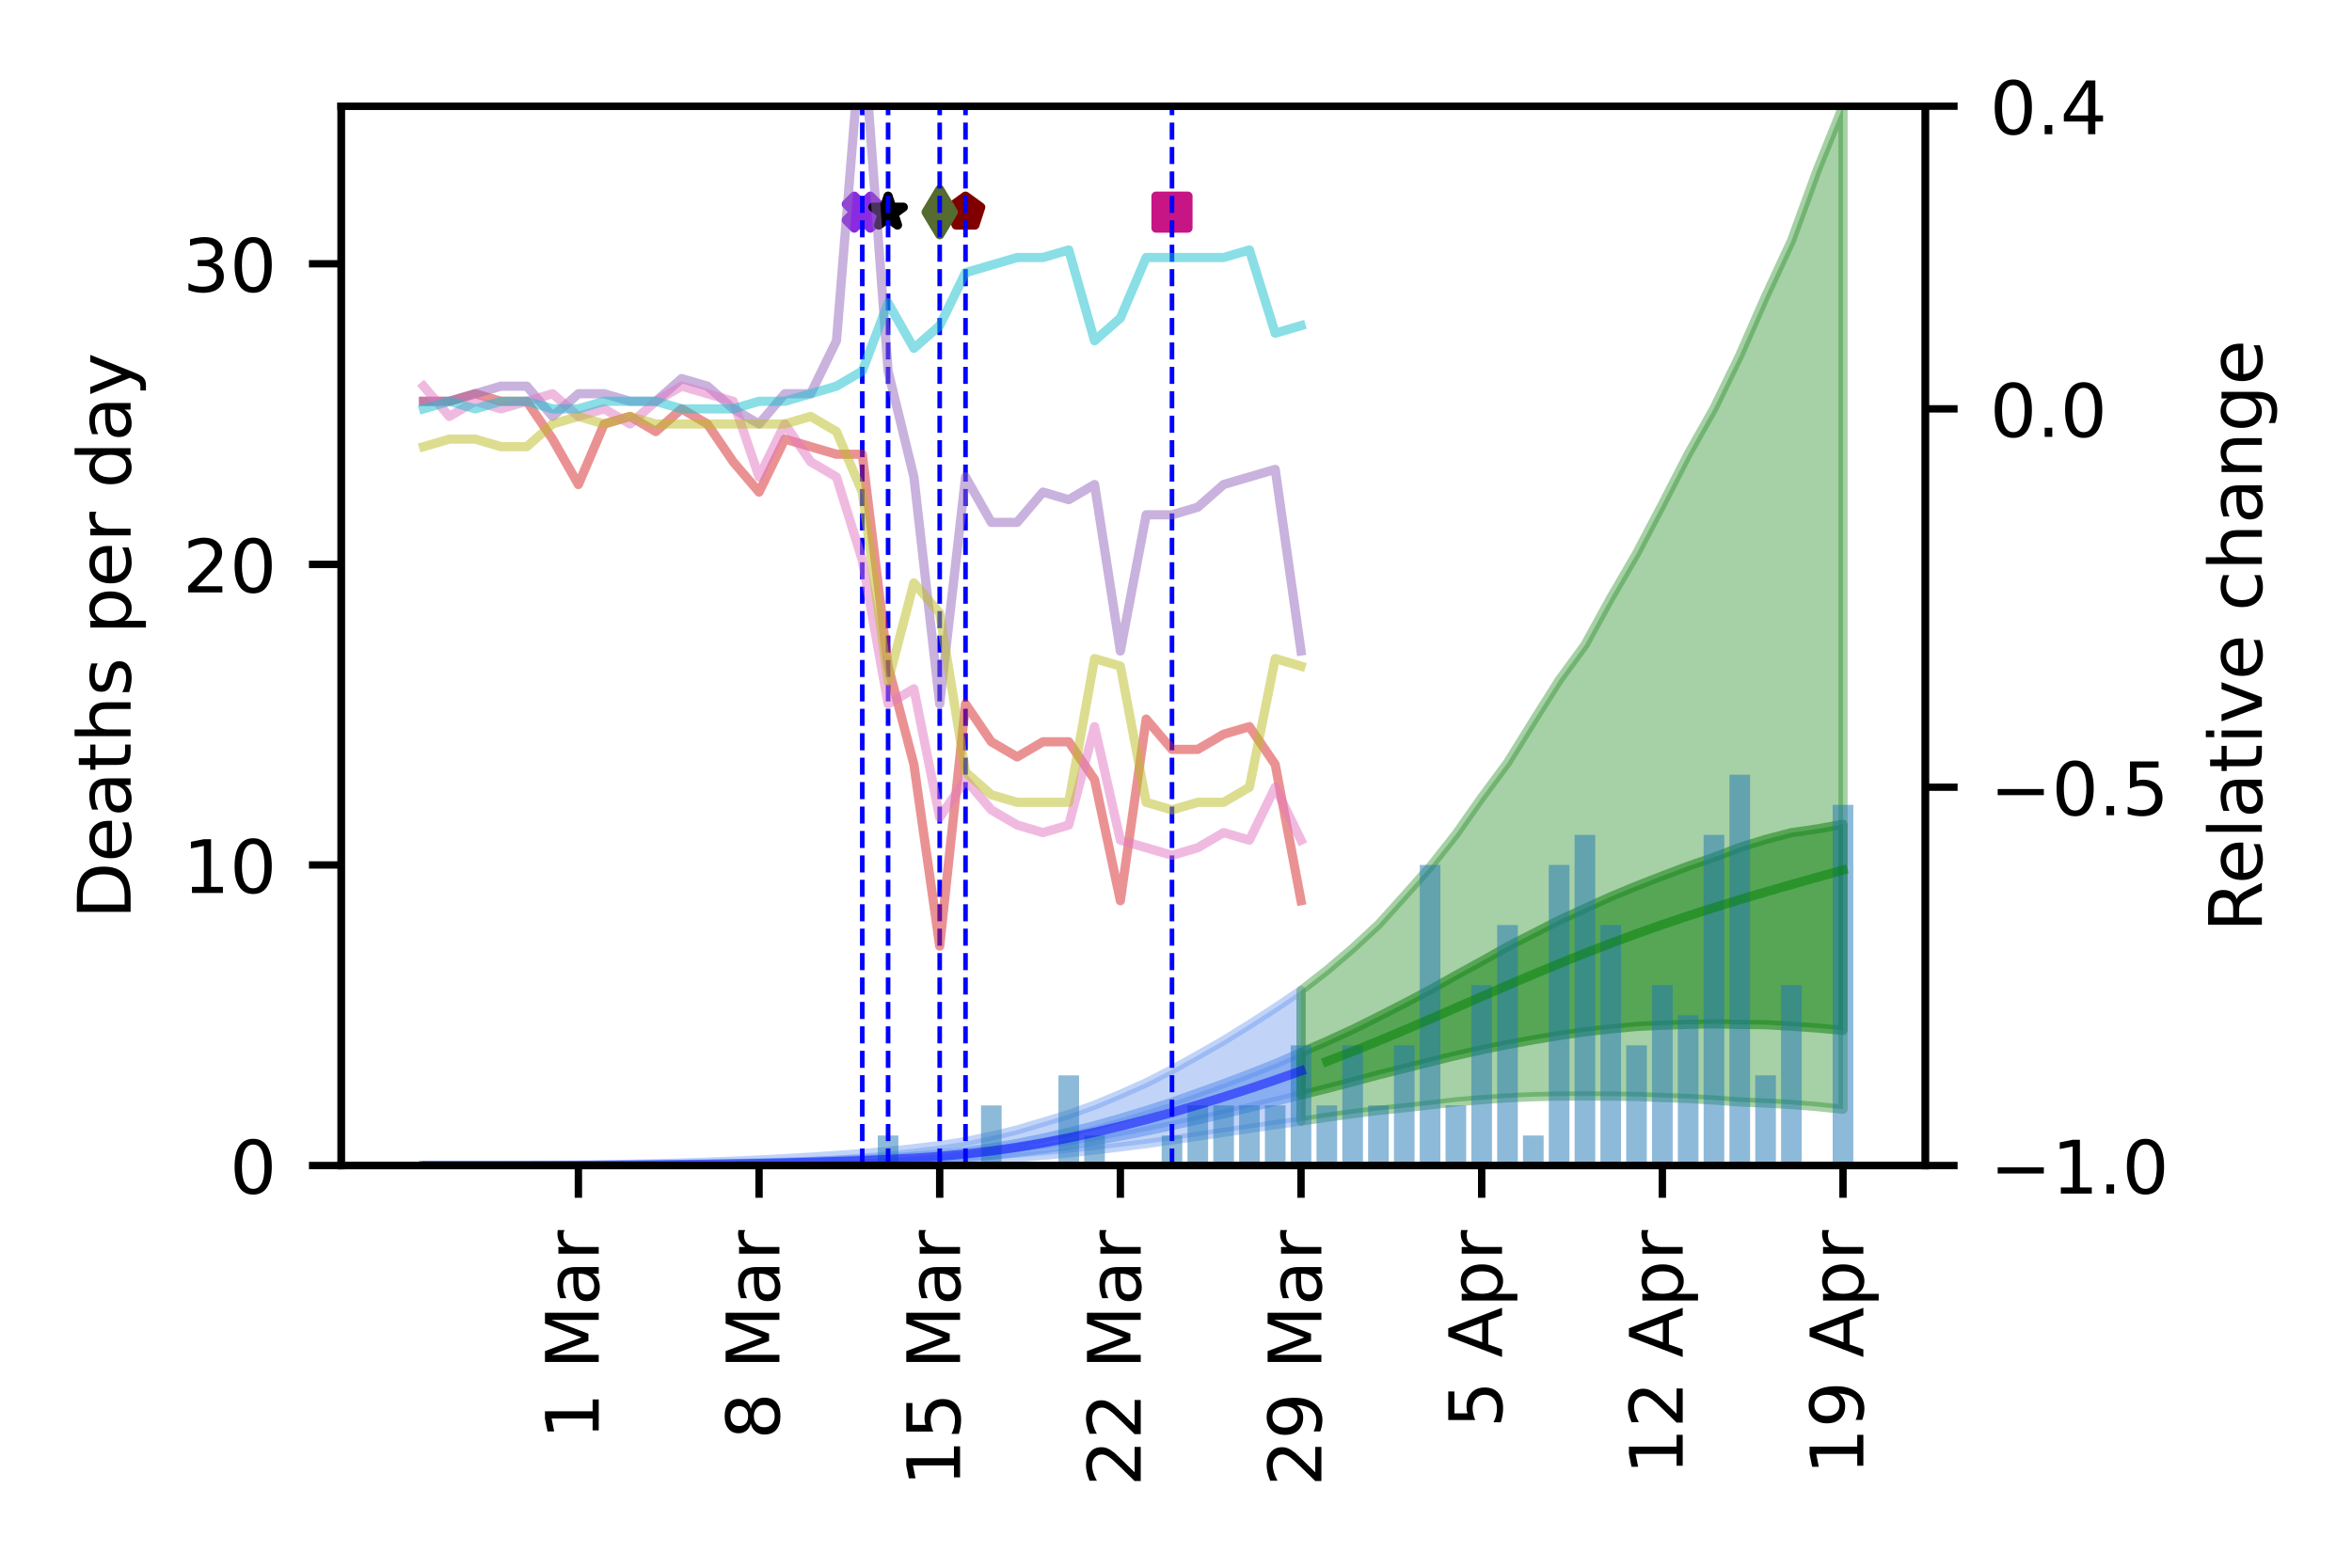 <?xml version="1.0" encoding="utf-8" standalone="no"?>
<!DOCTYPE svg PUBLIC "-//W3C//DTD SVG 1.1//EN"
  "http://www.w3.org/Graphics/SVG/1.1/DTD/svg11.dtd">
<!-- Created with matplotlib (https://matplotlib.org/) -->
<svg height="170.079pt" version="1.1" viewBox="0 0 255.118 170.079" width="255.118pt" xmlns="http://www.w3.org/2000/svg" xmlns:xlink="http://www.w3.org/1999/xlink">
 <defs>
  <style type="text/css">
*{stroke-linecap:butt;stroke-linejoin:round;}
  </style>
 </defs>
 <g id="figure_1">
  <g id="patch_1">
   <path d="M 0 170.079 
L 255.118 170.079 
L 255.118 0 
L 0 0 
z
" style="fill:#ffffff;"/>
  </g>
  <g id="axes_1">
   <g id="patch_2">
    <path d="M 37.01 126.449 
L 208.838 126.449 
L 208.838 11.52 
L 37.01 11.52 
z
" style="fill:#ffffff;"/>
   </g>
   <g id="PolyCollection_1">
    <defs>
     <path d="M 45.94 -43.63 
L 45.94 -43.63 
L 48.74 -43.63 
L 51.539 -43.63 
L 54.338 -43.63 
L 57.138 -43.631 
L 59.937 -43.632 
L 62.737 -43.634 
L 65.536 -43.637 
L 68.335 -43.641 
L 71.135 -43.646 
L 73.934 -43.653 
L 76.734 -43.662 
L 79.533 -43.673 
L 82.333 -43.687 
L 85.132 -43.705 
L 87.931 -43.728 
L 90.731 -43.755 
L 93.53 -43.79 
L 96.33 -43.834 
L 99.129 -43.9 
L 101.928 -43.994 
L 104.728 -44.119 
L 107.527 -44.282 
L 110.327 -44.488 
L 113.126 -44.727 
L 115.926 -45.002 
L 118.725 -45.313 
L 121.524 -45.652 
L 124.324 -46.006 
L 127.123 -46.402 
L 129.923 -46.82 
L 132.722 -47.23 
L 135.521 -47.653 
L 138.321 -48.059 
L 141.12 -48.453 
L 141.12 -62.618 
L 141.12 -62.618 
L 138.321 -60.724 
L 135.521 -58.923 
L 132.722 -57.18 
L 129.923 -55.584 
L 127.123 -54.025 
L 124.324 -52.6 
L 121.524 -51.35 
L 118.725 -50.184 
L 115.926 -49.166 
L 113.126 -48.323 
L 110.327 -47.489 
L 107.527 -46.812 
L 104.728 -46.229 
L 101.928 -45.795 
L 99.129 -45.463 
L 96.33 -45.159 
L 93.53 -44.932 
L 90.731 -44.722 
L 87.931 -44.541 
L 85.132 -44.376 
L 82.333 -44.232 
L 79.533 -44.106 
L 76.734 -43.997 
L 73.934 -43.906 
L 71.135 -43.83 
L 68.335 -43.767 
L 65.536 -43.718 
L 62.737 -43.683 
L 59.937 -43.658 
L 57.138 -43.643 
L 54.338 -43.635 
L 51.539 -43.631 
L 48.74 -43.63 
L 45.94 -43.63 
z
" id="mb0a7928fff" style="stroke:#6495ed;stroke-opacity:0.4;"/>
    </defs>
    <g clip-path="url(#pcb41113ff9)">
     <use style="fill:#6495ed;fill-opacity:0.4;stroke:#6495ed;stroke-opacity:0.4;" x="0" xlink:href="#mb0a7928fff" y="170.079"/>
    </g>
   </g>
   <g id="PolyCollection_2">
    <defs>
     <path d="M 45.94 -43.63 
L 45.94 -43.63 
L 48.74 -43.63 
L 51.539 -43.63 
L 54.338 -43.631 
L 57.138 -43.632 
L 59.937 -43.635 
L 62.737 -43.64 
L 65.536 -43.647 
L 68.335 -43.656 
L 71.135 -43.668 
L 73.934 -43.683 
L 76.734 -43.702 
L 79.533 -43.726 
L 82.333 -43.755 
L 85.132 -43.791 
L 87.931 -43.836 
L 90.731 -43.889 
L 93.53 -43.953 
L 96.33 -44.032 
L 99.129 -44.143 
L 101.928 -44.29 
L 104.728 -44.492 
L 107.527 -44.751 
L 110.327 -45.064 
L 113.126 -45.424 
L 115.926 -45.837 
L 118.725 -46.306 
L 121.524 -46.821 
L 124.324 -47.37 
L 127.123 -47.966 
L 129.923 -48.585 
L 132.722 -49.236 
L 135.521 -49.915 
L 138.321 -50.598 
L 141.12 -51.288 
L 141.12 -55.894 
L 141.12 -55.894 
L 138.321 -54.668 
L 135.521 -53.564 
L 132.722 -52.508 
L 129.923 -51.497 
L 127.123 -50.499 
L 124.324 -49.596 
L 121.524 -48.747 
L 118.725 -47.956 
L 115.926 -47.235 
L 113.126 -46.6 
L 110.327 -46.028 
L 107.527 -45.548 
L 104.728 -45.163 
L 101.928 -44.856 
L 99.129 -44.621 
L 96.33 -44.437 
L 93.53 -44.296 
L 90.731 -44.177 
L 87.931 -44.075 
L 85.132 -43.987 
L 82.333 -43.913 
L 79.533 -43.85 
L 76.734 -43.798 
L 73.934 -43.754 
L 71.135 -43.719 
L 68.335 -43.691 
L 65.536 -43.669 
L 62.737 -43.653 
L 59.937 -43.642 
L 57.138 -43.636 
L 54.338 -43.632 
L 51.539 -43.63 
L 48.74 -43.63 
L 45.94 -43.63 
z
" id="m56c2bee4ed" style="stroke:#6495ed;stroke-opacity:0.6;"/>
    </defs>
    <g clip-path="url(#pcb41113ff9)">
     <use style="fill:#6495ed;fill-opacity:0.6;stroke:#6495ed;stroke-opacity:0.6;" x="0" xlink:href="#m56c2bee4ed" y="170.079"/>
    </g>
   </g>
   <g id="PolyCollection_3">
    <defs>
     <path d="M 141.12 -62.618 
L 141.12 -48.453 
L 143.92 -48.867 
L 146.719 -49.26 
L 149.518 -49.605 
L 152.318 -49.893 
L 155.117 -50.209 
L 157.917 -50.541 
L 160.716 -50.776 
L 163.516 -50.972 
L 166.315 -51.098 
L 169.114 -51.165 
L 171.914 -51.179 
L 174.713 -51.157 
L 177.513 -51.123 
L 180.312 -51.011 
L 183.111 -50.906 
L 185.911 -50.736 
L 188.71 -50.531 
L 191.51 -50.406 
L 194.309 -50.256 
L 197.109 -50.028 
L 199.908 -49.735 
L 199.908 -158.559 
L 199.908 -158.559 
L 197.109 -151.613 
L 194.309 -143.938 
L 191.51 -137.914 
L 188.71 -131.526 
L 185.911 -125.771 
L 183.111 -120.802 
L 180.312 -115.352 
L 177.513 -110.018 
L 174.713 -105.199 
L 171.914 -100.101 
L 169.114 -96.276 
L 166.315 -91.837 
L 163.516 -87.326 
L 160.716 -83.546 
L 157.917 -79.567 
L 155.117 -76.021 
L 152.318 -72.872 
L 149.518 -69.769 
L 146.719 -67.183 
L 143.92 -64.799 
L 141.12 -62.618 
z
" id="mb129f5cf50" style="stroke:#228b22;stroke-opacity:0.4;"/>
    </defs>
    <g clip-path="url(#pcb41113ff9)">
     <use style="fill:#228b22;fill-opacity:0.4;stroke:#228b22;stroke-opacity:0.4;" x="0" xlink:href="#mb129f5cf50" y="170.079"/>
    </g>
   </g>
   <g id="PolyCollection_4">
    <defs>
     <path d="M 141.12 -55.894 
L 141.12 -51.288 
L 143.92 -51.984 
L 146.719 -52.72 
L 149.518 -53.465 
L 152.318 -54.168 
L 155.117 -54.876 
L 157.917 -55.563 
L 160.716 -56.193 
L 163.516 -56.754 
L 166.315 -57.271 
L 169.114 -57.737 
L 171.914 -58.141 
L 174.713 -58.459 
L 177.513 -58.719 
L 180.312 -58.86 
L 183.111 -58.948 
L 185.911 -59.004 
L 188.71 -58.943 
L 191.51 -58.912 
L 194.309 -58.749 
L 197.109 -58.551 
L 199.908 -58.292 
L 199.908 -80.648 
L 199.908 -80.648 
L 197.109 -80.148 
L 194.309 -79.741 
L 191.51 -79.009 
L 188.71 -78.141 
L 185.911 -77.073 
L 183.111 -76.11 
L 180.312 -75.051 
L 177.513 -73.958 
L 174.713 -72.799 
L 171.914 -71.521 
L 169.114 -70.238 
L 166.315 -68.807 
L 163.516 -67.375 
L 160.716 -65.794 
L 157.917 -64.265 
L 155.117 -62.696 
L 152.318 -61.216 
L 149.518 -59.785 
L 146.719 -58.389 
L 143.92 -57.109 
L 141.12 -55.894 
z
" id="m031cf09576" style="stroke:#228b22;stroke-opacity:0.6;"/>
    </defs>
    <g clip-path="url(#pcb41113ff9)">
     <use style="fill:#228b22;fill-opacity:0.6;stroke:#228b22;stroke-opacity:0.6;" x="0" xlink:href="#m031cf09576" y="170.079"/>
    </g>
   </g>
   <g id="PathCollection_1">
    <defs>
     <path d="M -0.866 1.732 
L 0 0.866 
L 0.866 1.732 
L 1.732 0.866 
L 0.866 0 
L 1.732 -0.866 
L 0.866 -1.732 
L 0 -0.866 
L -0.866 -1.732 
L -1.732 -0.866 
L -0.866 0 
L -1.732 0.866 
z
" id="me9fc2e7918" style="stroke:#8a2be2;"/>
    </defs>
    <g clip-path="url(#pcb41113ff9)">
     <use style="fill:#8a2be2;stroke:#8a2be2;" x="93.53" xlink:href="#me9fc2e7918" y="23.013"/>
    </g>
   </g>
   <g id="PathCollection_2">
    <defs>
     <path d="M 0 -1.732 
L -0.389 -0.535 
L -1.647 -0.535 
L -0.629 0.204 
L -1.018 1.401 
L -0 0.662 
L 1.018 1.401 
L 0.629 0.204 
L 1.647 -0.535 
L 0.389 -0.535 
z
" id="m40d8eb6ce9" style="stroke:#000000;"/>
    </defs>
    <g clip-path="url(#pcb41113ff9)">
     <use style="stroke:#000000;" x="96.33" xlink:href="#m40d8eb6ce9" y="23.013"/>
    </g>
   </g>
   <g id="PathCollection_3">
    <defs>
     <path d="M -1.732 1.732 
L 1.732 1.732 
L 1.732 -1.732 
L -1.732 -1.732 
z
" id="m6b44b15581" style="stroke:#c71585;"/>
    </defs>
    <g clip-path="url(#pcb41113ff9)">
     <use style="fill:#c71585;stroke:#c71585;" x="127.123" xlink:href="#m6b44b15581" y="23.013"/>
    </g>
   </g>
   <g id="PathCollection_4">
    <defs>
     <path d="M 0 -1.732 
L -1.647 -0.535 
L -1.018 1.401 
L 1.018 1.401 
L 1.647 -0.535 
z
" id="m6333a713bd" style="stroke:#800000;"/>
    </defs>
    <g clip-path="url(#pcb41113ff9)">
     <use style="fill:#800000;stroke:#800000;" x="104.728" xlink:href="#m6333a713bd" y="23.013"/>
    </g>
   </g>
   <g id="PathCollection_5">
    <defs>
     <path d="M -0 2.449 
L 1.47 0 
L 0 -2.449 
L -1.47 -0 
z
" id="me250474275" style="stroke:#556b2f;"/>
    </defs>
    <g clip-path="url(#pcb41113ff9)">
     <use style="fill:#556b2f;stroke:#556b2f;" x="101.928" xlink:href="#me250474275" y="23.013"/>
    </g>
   </g>
   <g id="patch_3">
    <path clip-path="url(#pcb41113ff9)" d="M 44.82 126.449 
L 47.06 126.449 
L 47.06 126.449 
L 44.82 126.449 
z
" style="fill:#1f77b4;opacity:0.5;"/>
   </g>
   <g id="patch_4">
    <path clip-path="url(#pcb41113ff9)" d="M 47.62 126.449 
L 49.859 126.449 
L 49.859 126.449 
L 47.62 126.449 
z
" style="fill:#1f77b4;opacity:0.5;"/>
   </g>
   <g id="patch_5">
    <path clip-path="url(#pcb41113ff9)" d="M 50.419 126.449 
L 52.659 126.449 
L 52.659 126.449 
L 50.419 126.449 
z
" style="fill:#1f77b4;opacity:0.5;"/>
   </g>
   <g id="patch_6">
    <path clip-path="url(#pcb41113ff9)" d="M 53.219 126.449 
L 55.458 126.449 
L 55.458 126.449 
L 53.219 126.449 
z
" style="fill:#1f77b4;opacity:0.5;"/>
   </g>
   <g id="patch_7">
    <path clip-path="url(#pcb41113ff9)" d="M 56.018 126.449 
L 58.258 126.449 
L 58.258 126.449 
L 56.018 126.449 
z
" style="fill:#1f77b4;opacity:0.5;"/>
   </g>
   <g id="patch_8">
    <path clip-path="url(#pcb41113ff9)" d="M 58.817 126.449 
L 61.057 126.449 
L 61.057 126.449 
L 58.817 126.449 
z
" style="fill:#1f77b4;opacity:0.5;"/>
   </g>
   <g id="patch_9">
    <path clip-path="url(#pcb41113ff9)" d="M 61.617 126.449 
L 63.856 126.449 
L 63.856 126.449 
L 61.617 126.449 
z
" style="fill:#1f77b4;opacity:0.5;"/>
   </g>
   <g id="patch_10">
    <path clip-path="url(#pcb41113ff9)" d="M 64.416 126.449 
L 66.656 126.449 
L 66.656 126.449 
L 64.416 126.449 
z
" style="fill:#1f77b4;opacity:0.5;"/>
   </g>
   <g id="patch_11">
    <path clip-path="url(#pcb41113ff9)" d="M 67.216 126.449 
L 69.455 126.449 
L 69.455 126.449 
L 67.216 126.449 
z
" style="fill:#1f77b4;opacity:0.5;"/>
   </g>
   <g id="patch_12">
    <path clip-path="url(#pcb41113ff9)" d="M 70.015 126.449 
L 72.255 126.449 
L 72.255 126.449 
L 70.015 126.449 
z
" style="fill:#1f77b4;opacity:0.5;"/>
   </g>
   <g id="patch_13">
    <path clip-path="url(#pcb41113ff9)" d="M 72.815 126.449 
L 75.054 126.449 
L 75.054 126.449 
L 72.815 126.449 
z
" style="fill:#1f77b4;opacity:0.5;"/>
   </g>
   <g id="patch_14">
    <path clip-path="url(#pcb41113ff9)" d="M 75.614 126.449 
L 77.853 126.449 
L 77.853 126.449 
L 75.614 126.449 
z
" style="fill:#1f77b4;opacity:0.5;"/>
   </g>
   <g id="patch_15">
    <path clip-path="url(#pcb41113ff9)" d="M 78.413 126.449 
L 80.653 126.449 
L 80.653 126.449 
L 78.413 126.449 
z
" style="fill:#1f77b4;opacity:0.5;"/>
   </g>
   <g id="patch_16">
    <path clip-path="url(#pcb41113ff9)" d="M 81.213 126.449 
L 83.452 126.449 
L 83.452 126.449 
L 81.213 126.449 
z
" style="fill:#1f77b4;opacity:0.5;"/>
   </g>
   <g id="patch_17">
    <path clip-path="url(#pcb41113ff9)" d="M 84.012 126.449 
L 86.252 126.449 
L 86.252 126.449 
L 84.012 126.449 
z
" style="fill:#1f77b4;opacity:0.5;"/>
   </g>
   <g id="patch_18">
    <path clip-path="url(#pcb41113ff9)" d="M 86.812 126.449 
L 89.051 126.449 
L 89.051 126.449 
L 86.812 126.449 
z
" style="fill:#1f77b4;opacity:0.5;"/>
   </g>
   <g id="patch_19">
    <path clip-path="url(#pcb41113ff9)" d="M 89.611 126.449 
L 91.851 126.449 
L 91.851 126.449 
L 89.611 126.449 
z
" style="fill:#1f77b4;opacity:0.5;"/>
   </g>
   <g id="patch_20">
    <path clip-path="url(#pcb41113ff9)" d="M 92.41 126.449 
L 94.65 126.449 
L 94.65 126.449 
L 92.41 126.449 
z
" style="fill:#1f77b4;opacity:0.5;"/>
   </g>
   <g id="patch_21">
    <path clip-path="url(#pcb41113ff9)" d="M 95.21 126.449 
L 97.449 126.449 
L 97.449 123.188 
L 95.21 123.188 
z
" style="fill:#1f77b4;opacity:0.5;"/>
   </g>
   <g id="patch_22">
    <path clip-path="url(#pcb41113ff9)" d="M 98.009 126.449 
L 100.249 126.449 
L 100.249 126.449 
L 98.009 126.449 
z
" style="fill:#1f77b4;opacity:0.5;"/>
   </g>
   <g id="patch_23">
    <path clip-path="url(#pcb41113ff9)" d="M 100.809 126.449 
L 103.048 126.449 
L 103.048 126.449 
L 100.809 126.449 
z
" style="fill:#1f77b4;opacity:0.5;"/>
   </g>
   <g id="patch_24">
    <path clip-path="url(#pcb41113ff9)" d="M 103.608 126.449 
L 105.848 126.449 
L 105.848 126.449 
L 103.608 126.449 
z
" style="fill:#1f77b4;opacity:0.5;"/>
   </g>
   <g id="patch_25">
    <path clip-path="url(#pcb41113ff9)" d="M 106.408 126.449 
L 108.647 126.449 
L 108.647 119.927 
L 106.408 119.927 
z
" style="fill:#1f77b4;opacity:0.5;"/>
   </g>
   <g id="patch_26">
    <path clip-path="url(#pcb41113ff9)" d="M 109.207 126.449 
L 111.446 126.449 
L 111.446 126.449 
L 109.207 126.449 
z
" style="fill:#1f77b4;opacity:0.5;"/>
   </g>
   <g id="patch_27">
    <path clip-path="url(#pcb41113ff9)" d="M 112.006 126.449 
L 114.246 126.449 
L 114.246 126.449 
L 112.006 126.449 
z
" style="fill:#1f77b4;opacity:0.5;"/>
   </g>
   <g id="patch_28">
    <path clip-path="url(#pcb41113ff9)" d="M 114.806 126.449 
L 117.045 126.449 
L 117.045 116.666 
L 114.806 116.666 
z
" style="fill:#1f77b4;opacity:0.5;"/>
   </g>
   <g id="patch_29">
    <path clip-path="url(#pcb41113ff9)" d="M 117.605 126.449 
L 119.845 126.449 
L 119.845 123.188 
L 117.605 123.188 
z
" style="fill:#1f77b4;opacity:0.5;"/>
   </g>
   <g id="patch_30">
    <path clip-path="url(#pcb41113ff9)" d="M 120.405 126.449 
L 122.644 126.449 
L 122.644 126.449 
L 120.405 126.449 
z
" style="fill:#1f77b4;opacity:0.5;"/>
   </g>
   <g id="patch_31">
    <path clip-path="url(#pcb41113ff9)" d="M 123.204 126.449 
L 125.444 126.449 
L 125.444 126.449 
L 123.204 126.449 
z
" style="fill:#1f77b4;opacity:0.5;"/>
   </g>
   <g id="patch_32">
    <path clip-path="url(#pcb41113ff9)" d="M 126.003 126.449 
L 128.243 126.449 
L 128.243 123.188 
L 126.003 123.188 
z
" style="fill:#1f77b4;opacity:0.5;"/>
   </g>
   <g id="patch_33">
    <path clip-path="url(#pcb41113ff9)" d="M 128.803 126.449 
L 131.042 126.449 
L 131.042 119.927 
L 128.803 119.927 
z
" style="fill:#1f77b4;opacity:0.5;"/>
   </g>
   <g id="patch_34">
    <path clip-path="url(#pcb41113ff9)" d="M 131.602 126.449 
L 133.842 126.449 
L 133.842 119.927 
L 131.602 119.927 
z
" style="fill:#1f77b4;opacity:0.5;"/>
   </g>
   <g id="patch_35">
    <path clip-path="url(#pcb41113ff9)" d="M 134.402 126.449 
L 136.641 126.449 
L 136.641 119.927 
L 134.402 119.927 
z
" style="fill:#1f77b4;opacity:0.5;"/>
   </g>
   <g id="patch_36">
    <path clip-path="url(#pcb41113ff9)" d="M 137.201 126.449 
L 139.441 126.449 
L 139.441 119.927 
L 137.201 119.927 
z
" style="fill:#1f77b4;opacity:0.5;"/>
   </g>
   <g id="patch_37">
    <path clip-path="url(#pcb41113ff9)" d="M 140 126.449 
L 142.24 126.449 
L 142.24 113.405 
L 140 113.405 
z
" style="fill:#1f77b4;opacity:0.5;"/>
   </g>
   <g id="patch_38">
    <path clip-path="url(#pcb41113ff9)" d="M 142.8 126.449 
L 145.039 126.449 
L 145.039 119.927 
L 142.8 119.927 
z
" style="fill:#1f77b4;opacity:0.5;"/>
   </g>
   <g id="patch_39">
    <path clip-path="url(#pcb41113ff9)" d="M 145.599 126.449 
L 147.839 126.449 
L 147.839 113.405 
L 145.599 113.405 
z
" style="fill:#1f77b4;opacity:0.5;"/>
   </g>
   <g id="patch_40">
    <path clip-path="url(#pcb41113ff9)" d="M 148.399 126.449 
L 150.638 126.449 
L 150.638 119.927 
L 148.399 119.927 
z
" style="fill:#1f77b4;opacity:0.5;"/>
   </g>
   <g id="patch_41">
    <path clip-path="url(#pcb41113ff9)" d="M 151.198 126.449 
L 153.438 126.449 
L 153.438 113.405 
L 151.198 113.405 
z
" style="fill:#1f77b4;opacity:0.5;"/>
   </g>
   <g id="patch_42">
    <path clip-path="url(#pcb41113ff9)" d="M 153.998 126.449 
L 156.237 126.449 
L 156.237 93.838 
L 153.998 93.838 
z
" style="fill:#1f77b4;opacity:0.5;"/>
   </g>
   <g id="patch_43">
    <path clip-path="url(#pcb41113ff9)" d="M 156.797 126.449 
L 159.037 126.449 
L 159.037 119.927 
L 156.797 119.927 
z
" style="fill:#1f77b4;opacity:0.5;"/>
   </g>
   <g id="patch_44">
    <path clip-path="url(#pcb41113ff9)" d="M 159.596 126.449 
L 161.836 126.449 
L 161.836 106.883 
L 159.596 106.883 
z
" style="fill:#1f77b4;opacity:0.5;"/>
   </g>
   <g id="patch_45">
    <path clip-path="url(#pcb41113ff9)" d="M 162.396 126.449 
L 164.635 126.449 
L 164.635 100.361 
L 162.396 100.361 
z
" style="fill:#1f77b4;opacity:0.5;"/>
   </g>
   <g id="patch_46">
    <path clip-path="url(#pcb41113ff9)" d="M 165.195 126.449 
L 167.435 126.449 
L 167.435 123.188 
L 165.195 123.188 
z
" style="fill:#1f77b4;opacity:0.5;"/>
   </g>
   <g id="patch_47">
    <path clip-path="url(#pcb41113ff9)" d="M 167.995 126.449 
L 170.234 126.449 
L 170.234 93.838 
L 167.995 93.838 
z
" style="fill:#1f77b4;opacity:0.5;"/>
   </g>
   <g id="patch_48">
    <path clip-path="url(#pcb41113ff9)" d="M 170.794 126.449 
L 173.034 126.449 
L 173.034 90.577 
L 170.794 90.577 
z
" style="fill:#1f77b4;opacity:0.5;"/>
   </g>
   <g id="patch_49">
    <path clip-path="url(#pcb41113ff9)" d="M 173.593 126.449 
L 175.833 126.449 
L 175.833 100.361 
L 173.593 100.361 
z
" style="fill:#1f77b4;opacity:0.5;"/>
   </g>
   <g id="patch_50">
    <path clip-path="url(#pcb41113ff9)" d="M 176.393 126.449 
L 178.632 126.449 
L 178.632 113.405 
L 176.393 113.405 
z
" style="fill:#1f77b4;opacity:0.5;"/>
   </g>
   <g id="patch_51">
    <path clip-path="url(#pcb41113ff9)" d="M 179.192 126.449 
L 181.432 126.449 
L 181.432 106.883 
L 179.192 106.883 
z
" style="fill:#1f77b4;opacity:0.5;"/>
   </g>
   <g id="patch_52">
    <path clip-path="url(#pcb41113ff9)" d="M 181.992 126.449 
L 184.231 126.449 
L 184.231 110.144 
L 181.992 110.144 
z
" style="fill:#1f77b4;opacity:0.5;"/>
   </g>
   <g id="patch_53">
    <path clip-path="url(#pcb41113ff9)" d="M 184.791 126.449 
L 187.031 126.449 
L 187.031 90.577 
L 184.791 90.577 
z
" style="fill:#1f77b4;opacity:0.5;"/>
   </g>
   <g id="patch_54">
    <path clip-path="url(#pcb41113ff9)" d="M 187.591 126.449 
L 189.83 126.449 
L 189.83 84.055 
L 187.591 84.055 
z
" style="fill:#1f77b4;opacity:0.5;"/>
   </g>
   <g id="patch_55">
    <path clip-path="url(#pcb41113ff9)" d="M 190.39 126.449 
L 192.629 126.449 
L 192.629 116.666 
L 190.39 116.666 
z
" style="fill:#1f77b4;opacity:0.5;"/>
   </g>
   <g id="patch_56">
    <path clip-path="url(#pcb41113ff9)" d="M 193.189 126.449 
L 195.429 126.449 
L 195.429 106.883 
L 193.189 106.883 
z
" style="fill:#1f77b4;opacity:0.5;"/>
   </g>
   <g id="patch_57">
    <path clip-path="url(#pcb41113ff9)" d="M 195.989 126.449 
L 198.228 126.449 
L 198.228 126.449 
L 195.989 126.449 
z
" style="fill:#1f77b4;opacity:0.5;"/>
   </g>
   <g id="patch_58">
    <path clip-path="url(#pcb41113ff9)" d="M 198.788 126.449 
L 201.028 126.449 
L 201.028 87.316 
L 198.788 87.316 
z
" style="fill:#1f77b4;opacity:0.5;"/>
   </g>
   <g id="matplotlib.axis_1">
    <g id="xtick_1">
     <g id="line2d_1">
      <defs>
       <path d="M 0 0 
L 0 3.5 
" id="mf592d845c0" style="stroke:#000000;stroke-width:0.8;"/>
      </defs>
      <g>
       <use style="stroke:#000000;stroke-width:0.8;" x="199.908" xlink:href="#mf592d845c0" y="126.449"/>
      </g>
     </g>
     <g id="text_1">
      <!-- 19 Apr -->
      <defs>
       <path d="M 12.406 8.297 
L 28.516 8.297 
L 28.516 63.922 
L 10.984 60.406 
L 10.984 69.391 
L 28.422 72.906 
L 38.281 72.906 
L 38.281 8.297 
L 54.391 8.297 
L 54.391 0 
L 12.406 0 
z
" id="DejaVuSans-49"/>
       <path d="M 10.984 1.516 
L 10.984 10.5 
Q 14.703 8.734 18.5 7.812 
Q 22.312 6.891 25.984 6.891 
Q 35.75 6.891 40.891 13.453 
Q 46.047 20.016 46.781 33.406 
Q 43.953 29.203 39.594 26.953 
Q 35.25 24.703 29.984 24.703 
Q 19.047 24.703 12.672 31.312 
Q 6.297 37.938 6.297 49.422 
Q 6.297 60.641 12.938 67.422 
Q 19.578 74.219 30.609 74.219 
Q 43.266 74.219 49.922 64.516 
Q 56.594 54.828 56.594 36.375 
Q 56.594 19.141 48.406 8.859 
Q 40.234 -1.422 26.422 -1.422 
Q 22.703 -1.422 18.891 -0.688 
Q 15.094 0.047 10.984 1.516 
z
M 30.609 32.422 
Q 37.25 32.422 41.125 36.953 
Q 45.016 41.5 45.016 49.422 
Q 45.016 57.281 41.125 61.844 
Q 37.25 66.406 30.609 66.406 
Q 23.969 66.406 20.094 61.844 
Q 16.219 57.281 16.219 49.422 
Q 16.219 41.5 20.094 36.953 
Q 23.969 32.422 30.609 32.422 
z
" id="DejaVuSans-57"/>
       <path id="DejaVuSans-32"/>
       <path d="M 34.188 63.188 
L 20.797 26.906 
L 47.609 26.906 
z
M 28.609 72.906 
L 39.797 72.906 
L 67.578 0 
L 57.328 0 
L 50.688 18.703 
L 17.828 18.703 
L 11.188 0 
L 0.781 0 
z
" id="DejaVuSans-65"/>
       <path d="M 18.109 8.203 
L 18.109 -20.797 
L 9.078 -20.797 
L 9.078 54.688 
L 18.109 54.688 
L 18.109 46.391 
Q 20.953 51.266 25.266 53.625 
Q 29.594 56 35.594 56 
Q 45.562 56 51.781 48.094 
Q 58.016 40.188 58.016 27.297 
Q 58.016 14.406 51.781 6.484 
Q 45.562 -1.422 35.594 -1.422 
Q 29.594 -1.422 25.266 0.953 
Q 20.953 3.328 18.109 8.203 
z
M 48.688 27.297 
Q 48.688 37.203 44.609 42.844 
Q 40.531 48.484 33.406 48.484 
Q 26.266 48.484 22.188 42.844 
Q 18.109 37.203 18.109 27.297 
Q 18.109 17.391 22.188 11.75 
Q 26.266 6.109 33.406 6.109 
Q 40.531 6.109 44.609 11.75 
Q 48.688 17.391 48.688 27.297 
z
" id="DejaVuSans-112"/>
       <path d="M 41.109 46.297 
Q 39.594 47.172 37.812 47.578 
Q 36.031 48 33.891 48 
Q 26.266 48 22.188 43.047 
Q 18.109 38.094 18.109 28.812 
L 18.109 0 
L 9.078 0 
L 9.078 54.688 
L 18.109 54.688 
L 18.109 46.188 
Q 20.953 51.172 25.484 53.578 
Q 30.031 56 36.531 56 
Q 37.453 56 38.578 55.875 
Q 39.703 55.766 41.062 55.516 
z
" id="DejaVuSans-114"/>
      </defs>
      <g transform="translate(202.115 160.011)rotate(-90)scale(0.08 -0.08)">
       <use xlink:href="#DejaVuSans-49"/>
       <use x="63.623" xlink:href="#DejaVuSans-57"/>
       <use x="127.246" xlink:href="#DejaVuSans-32"/>
       <use x="159.033" xlink:href="#DejaVuSans-65"/>
       <use x="227.441" xlink:href="#DejaVuSans-112"/>
       <use x="290.918" xlink:href="#DejaVuSans-114"/>
      </g>
     </g>
    </g>
    <g id="xtick_2">
     <g id="line2d_2">
      <g>
       <use style="stroke:#000000;stroke-width:0.8;" x="180.312" xlink:href="#mf592d845c0" y="126.449"/>
      </g>
     </g>
     <g id="text_2">
      <!-- 12 Apr -->
      <defs>
       <path d="M 19.188 8.297 
L 53.609 8.297 
L 53.609 0 
L 7.328 0 
L 7.328 8.297 
Q 12.938 14.109 22.625 23.891 
Q 32.328 33.688 34.812 36.531 
Q 39.547 41.844 41.422 45.531 
Q 43.312 49.219 43.312 52.781 
Q 43.312 58.594 39.234 62.25 
Q 35.156 65.922 28.609 65.922 
Q 23.969 65.922 18.812 64.312 
Q 13.672 62.703 7.812 59.422 
L 7.812 69.391 
Q 13.766 71.781 18.938 73 
Q 24.125 74.219 28.422 74.219 
Q 39.75 74.219 46.484 68.547 
Q 53.219 62.891 53.219 53.422 
Q 53.219 48.922 51.531 44.891 
Q 49.859 40.875 45.406 35.406 
Q 44.188 33.984 37.641 27.219 
Q 31.109 20.453 19.188 8.297 
z
" id="DejaVuSans-50"/>
      </defs>
      <g transform="translate(182.52 160.011)rotate(-90)scale(0.08 -0.08)">
       <use xlink:href="#DejaVuSans-49"/>
       <use x="63.623" xlink:href="#DejaVuSans-50"/>
       <use x="127.246" xlink:href="#DejaVuSans-32"/>
       <use x="159.033" xlink:href="#DejaVuSans-65"/>
       <use x="227.441" xlink:href="#DejaVuSans-112"/>
       <use x="290.918" xlink:href="#DejaVuSans-114"/>
      </g>
     </g>
    </g>
    <g id="xtick_3">
     <g id="line2d_3">
      <g>
       <use style="stroke:#000000;stroke-width:0.8;" x="160.716" xlink:href="#mf592d845c0" y="126.449"/>
      </g>
     </g>
     <g id="text_3">
      <!-- 5 Apr -->
      <defs>
       <path d="M 10.797 72.906 
L 49.516 72.906 
L 49.516 64.594 
L 19.828 64.594 
L 19.828 46.734 
Q 21.969 47.469 24.109 47.828 
Q 26.266 48.188 28.422 48.188 
Q 40.625 48.188 47.75 41.5 
Q 54.891 34.812 54.891 23.391 
Q 54.891 11.625 47.562 5.094 
Q 40.234 -1.422 26.906 -1.422 
Q 22.312 -1.422 17.547 -0.641 
Q 12.797 0.141 7.719 1.703 
L 7.719 11.625 
Q 12.109 9.234 16.797 8.062 
Q 21.484 6.891 26.703 6.891 
Q 35.156 6.891 40.078 11.328 
Q 45.016 15.766 45.016 23.391 
Q 45.016 31 40.078 35.438 
Q 35.156 39.891 26.703 39.891 
Q 22.75 39.891 18.812 39.016 
Q 14.891 38.141 10.797 36.281 
z
" id="DejaVuSans-53"/>
      </defs>
      <g transform="translate(162.924 154.921)rotate(-90)scale(0.08 -0.08)">
       <use xlink:href="#DejaVuSans-53"/>
       <use x="63.623" xlink:href="#DejaVuSans-32"/>
       <use x="95.41" xlink:href="#DejaVuSans-65"/>
       <use x="163.818" xlink:href="#DejaVuSans-112"/>
       <use x="227.295" xlink:href="#DejaVuSans-114"/>
      </g>
     </g>
    </g>
    <g id="xtick_4">
     <g id="line2d_4">
      <g>
       <use style="stroke:#000000;stroke-width:0.8;" x="141.12" xlink:href="#mf592d845c0" y="126.449"/>
      </g>
     </g>
     <g id="text_4">
      <!-- 29 Mar -->
      <defs>
       <path d="M 9.812 72.906 
L 24.516 72.906 
L 43.109 23.297 
L 61.812 72.906 
L 76.516 72.906 
L 76.516 0 
L 66.891 0 
L 66.891 64.016 
L 48.094 14.016 
L 38.188 14.016 
L 19.391 64.016 
L 19.391 0 
L 9.812 0 
z
" id="DejaVuSans-77"/>
       <path d="M 34.281 27.484 
Q 23.391 27.484 19.188 25 
Q 14.984 22.516 14.984 16.5 
Q 14.984 11.719 18.141 8.906 
Q 21.297 6.109 26.703 6.109 
Q 34.188 6.109 38.703 11.406 
Q 43.219 16.703 43.219 25.484 
L 43.219 27.484 
z
M 52.203 31.203 
L 52.203 0 
L 43.219 0 
L 43.219 8.297 
Q 40.141 3.328 35.547 0.953 
Q 30.953 -1.422 24.312 -1.422 
Q 15.922 -1.422 10.953 3.297 
Q 6 8.016 6 15.922 
Q 6 25.141 12.172 29.828 
Q 18.359 34.516 30.609 34.516 
L 43.219 34.516 
L 43.219 35.406 
Q 43.219 41.609 39.141 45 
Q 35.062 48.391 27.688 48.391 
Q 23 48.391 18.547 47.266 
Q 14.109 46.141 10.016 43.891 
L 10.016 52.203 
Q 14.938 54.109 19.578 55.047 
Q 24.219 56 28.609 56 
Q 40.484 56 46.344 49.844 
Q 52.203 43.703 52.203 31.203 
z
" id="DejaVuSans-97"/>
      </defs>
      <g transform="translate(143.328 161.265)rotate(-90)scale(0.08 -0.08)">
       <use xlink:href="#DejaVuSans-50"/>
       <use x="63.623" xlink:href="#DejaVuSans-57"/>
       <use x="127.246" xlink:href="#DejaVuSans-32"/>
       <use x="159.033" xlink:href="#DejaVuSans-77"/>
       <use x="245.312" xlink:href="#DejaVuSans-97"/>
       <use x="306.592" xlink:href="#DejaVuSans-114"/>
      </g>
     </g>
    </g>
    <g id="xtick_5">
     <g id="line2d_5">
      <g>
       <use style="stroke:#000000;stroke-width:0.8;" x="121.524" xlink:href="#mf592d845c0" y="126.449"/>
      </g>
     </g>
     <g id="text_5">
      <!-- 22 Mar -->
      <g transform="translate(123.732 161.265)rotate(-90)scale(0.08 -0.08)">
       <use xlink:href="#DejaVuSans-50"/>
       <use x="63.623" xlink:href="#DejaVuSans-50"/>
       <use x="127.246" xlink:href="#DejaVuSans-32"/>
       <use x="159.033" xlink:href="#DejaVuSans-77"/>
       <use x="245.312" xlink:href="#DejaVuSans-97"/>
       <use x="306.592" xlink:href="#DejaVuSans-114"/>
      </g>
     </g>
    </g>
    <g id="xtick_6">
     <g id="line2d_6">
      <g>
       <use style="stroke:#000000;stroke-width:0.8;" x="101.928" xlink:href="#mf592d845c0" y="126.449"/>
      </g>
     </g>
     <g id="text_6">
      <!-- 15 Mar -->
      <g transform="translate(104.136 161.265)rotate(-90)scale(0.08 -0.08)">
       <use xlink:href="#DejaVuSans-49"/>
       <use x="63.623" xlink:href="#DejaVuSans-53"/>
       <use x="127.246" xlink:href="#DejaVuSans-32"/>
       <use x="159.033" xlink:href="#DejaVuSans-77"/>
       <use x="245.312" xlink:href="#DejaVuSans-97"/>
       <use x="306.592" xlink:href="#DejaVuSans-114"/>
      </g>
     </g>
    </g>
    <g id="xtick_7">
     <g id="line2d_7">
      <g>
       <use style="stroke:#000000;stroke-width:0.8;" x="82.333" xlink:href="#mf592d845c0" y="126.449"/>
      </g>
     </g>
     <g id="text_7">
      <!-- 8 Mar -->
      <defs>
       <path d="M 31.781 34.625 
Q 24.75 34.625 20.719 30.859 
Q 16.703 27.094 16.703 20.516 
Q 16.703 13.922 20.719 10.156 
Q 24.75 6.391 31.781 6.391 
Q 38.812 6.391 42.859 10.172 
Q 46.922 13.969 46.922 20.516 
Q 46.922 27.094 42.891 30.859 
Q 38.875 34.625 31.781 34.625 
z
M 21.922 38.812 
Q 15.578 40.375 12.031 44.719 
Q 8.5 49.078 8.5 55.328 
Q 8.5 64.062 14.719 69.141 
Q 20.953 74.219 31.781 74.219 
Q 42.672 74.219 48.875 69.141 
Q 55.078 64.062 55.078 55.328 
Q 55.078 49.078 51.531 44.719 
Q 48 40.375 41.703 38.812 
Q 48.828 37.156 52.797 32.312 
Q 56.781 27.484 56.781 20.516 
Q 56.781 9.906 50.312 4.234 
Q 43.844 -1.422 31.781 -1.422 
Q 19.734 -1.422 13.25 4.234 
Q 6.781 9.906 6.781 20.516 
Q 6.781 27.484 10.781 32.312 
Q 14.797 37.156 21.922 38.812 
z
M 18.312 54.391 
Q 18.312 48.734 21.844 45.562 
Q 25.391 42.391 31.781 42.391 
Q 38.141 42.391 41.719 45.562 
Q 45.312 48.734 45.312 54.391 
Q 45.312 60.062 41.719 63.234 
Q 38.141 66.406 31.781 66.406 
Q 25.391 66.406 21.844 63.234 
Q 18.312 60.062 18.312 54.391 
z
" id="DejaVuSans-56"/>
      </defs>
      <g transform="translate(84.54 156.175)rotate(-90)scale(0.08 -0.08)">
       <use xlink:href="#DejaVuSans-56"/>
       <use x="63.623" xlink:href="#DejaVuSans-32"/>
       <use x="95.41" xlink:href="#DejaVuSans-77"/>
       <use x="181.689" xlink:href="#DejaVuSans-97"/>
       <use x="242.969" xlink:href="#DejaVuSans-114"/>
      </g>
     </g>
    </g>
    <g id="xtick_8">
     <g id="line2d_8">
      <g>
       <use style="stroke:#000000;stroke-width:0.8;" x="62.737" xlink:href="#mf592d845c0" y="126.449"/>
      </g>
     </g>
     <g id="text_8">
      <!-- 1 Mar -->
      <g transform="translate(64.944 156.175)rotate(-90)scale(0.08 -0.08)">
       <use xlink:href="#DejaVuSans-49"/>
       <use x="63.623" xlink:href="#DejaVuSans-32"/>
       <use x="95.41" xlink:href="#DejaVuSans-77"/>
       <use x="181.689" xlink:href="#DejaVuSans-97"/>
       <use x="242.969" xlink:href="#DejaVuSans-114"/>
      </g>
     </g>
    </g>
   </g>
   <g id="matplotlib.axis_2">
    <g id="ytick_1">
     <g id="line2d_9">
      <defs>
       <path d="M 0 0 
L -3.5 0 
" id="mdf7ceb7e0d" style="stroke:#000000;stroke-width:0.8;"/>
      </defs>
      <g>
       <use style="stroke:#000000;stroke-width:0.8;" x="37.01" xlink:href="#mdf7ceb7e0d" y="126.449"/>
      </g>
     </g>
     <g id="text_9">
      <!-- 0 -->
      <defs>
       <path d="M 31.781 66.406 
Q 24.172 66.406 20.328 58.906 
Q 16.5 51.422 16.5 36.375 
Q 16.5 21.391 20.328 13.891 
Q 24.172 6.391 31.781 6.391 
Q 39.453 6.391 43.281 13.891 
Q 47.125 21.391 47.125 36.375 
Q 47.125 51.422 43.281 58.906 
Q 39.453 66.406 31.781 66.406 
z
M 31.781 74.219 
Q 44.047 74.219 50.516 64.516 
Q 56.984 54.828 56.984 36.375 
Q 56.984 17.969 50.516 8.266 
Q 44.047 -1.422 31.781 -1.422 
Q 19.531 -1.422 13.062 8.266 
Q 6.594 17.969 6.594 36.375 
Q 6.594 54.828 13.062 64.516 
Q 19.531 74.219 31.781 74.219 
z
" id="DejaVuSans-48"/>
      </defs>
      <g transform="translate(24.92 129.488)scale(0.08 -0.08)">
       <use xlink:href="#DejaVuSans-48"/>
      </g>
     </g>
    </g>
    <g id="ytick_2">
     <g id="line2d_10">
      <g>
       <use style="stroke:#000000;stroke-width:0.8;" x="37.01" xlink:href="#mdf7ceb7e0d" y="93.838"/>
      </g>
     </g>
     <g id="text_10">
      <!-- 10 -->
      <g transform="translate(19.83 96.878)scale(0.08 -0.08)">
       <use xlink:href="#DejaVuSans-49"/>
       <use x="63.623" xlink:href="#DejaVuSans-48"/>
      </g>
     </g>
    </g>
    <g id="ytick_3">
     <g id="line2d_11">
      <g>
       <use style="stroke:#000000;stroke-width:0.8;" x="37.01" xlink:href="#mdf7ceb7e0d" y="61.228"/>
      </g>
     </g>
     <g id="text_11">
      <!-- 20 -->
      <g transform="translate(19.83 64.268)scale(0.08 -0.08)">
       <use xlink:href="#DejaVuSans-50"/>
       <use x="63.623" xlink:href="#DejaVuSans-48"/>
      </g>
     </g>
    </g>
    <g id="ytick_4">
     <g id="line2d_12">
      <g>
       <use style="stroke:#000000;stroke-width:0.8;" x="37.01" xlink:href="#mdf7ceb7e0d" y="28.618"/>
      </g>
     </g>
     <g id="text_12">
      <!-- 30 -->
      <defs>
       <path d="M 40.578 39.312 
Q 47.656 37.797 51.625 33 
Q 55.609 28.219 55.609 21.188 
Q 55.609 10.406 48.188 4.484 
Q 40.766 -1.422 27.094 -1.422 
Q 22.516 -1.422 17.656 -0.516 
Q 12.797 0.391 7.625 2.203 
L 7.625 11.719 
Q 11.719 9.328 16.594 8.109 
Q 21.484 6.891 26.812 6.891 
Q 36.078 6.891 40.938 10.547 
Q 45.797 14.203 45.797 21.188 
Q 45.797 27.641 41.281 31.266 
Q 36.766 34.906 28.719 34.906 
L 20.219 34.906 
L 20.219 43.016 
L 29.109 43.016 
Q 36.375 43.016 40.234 45.922 
Q 44.094 48.828 44.094 54.297 
Q 44.094 59.906 40.109 62.906 
Q 36.141 65.922 28.719 65.922 
Q 24.656 65.922 20.016 65.031 
Q 15.375 64.156 9.812 62.312 
L 9.812 71.094 
Q 15.438 72.656 20.344 73.438 
Q 25.25 74.219 29.594 74.219 
Q 40.828 74.219 47.359 69.109 
Q 53.906 64.016 53.906 55.328 
Q 53.906 49.266 50.438 45.094 
Q 46.969 40.922 40.578 39.312 
z
" id="DejaVuSans-51"/>
      </defs>
      <g transform="translate(19.83 31.657)scale(0.08 -0.08)">
       <use xlink:href="#DejaVuSans-51"/>
       <use x="63.623" xlink:href="#DejaVuSans-48"/>
      </g>
     </g>
    </g>
    <g id="text_13">
     <!-- Deaths per day -->
     <defs>
      <path d="M 19.672 64.797 
L 19.672 8.109 
L 31.594 8.109 
Q 46.688 8.109 53.688 14.938 
Q 60.688 21.781 60.688 36.531 
Q 60.688 51.172 53.688 57.984 
Q 46.688 64.797 31.594 64.797 
z
M 9.812 72.906 
L 30.078 72.906 
Q 51.266 72.906 61.172 64.094 
Q 71.094 55.281 71.094 36.531 
Q 71.094 17.672 61.125 8.828 
Q 51.172 0 30.078 0 
L 9.812 0 
z
" id="DejaVuSans-68"/>
      <path d="M 56.203 29.594 
L 56.203 25.203 
L 14.891 25.203 
Q 15.484 15.922 20.484 11.062 
Q 25.484 6.203 34.422 6.203 
Q 39.594 6.203 44.453 7.469 
Q 49.312 8.734 54.109 11.281 
L 54.109 2.781 
Q 49.266 0.734 44.188 -0.344 
Q 39.109 -1.422 33.891 -1.422 
Q 20.797 -1.422 13.156 6.188 
Q 5.516 13.812 5.516 26.812 
Q 5.516 40.234 12.766 48.109 
Q 20.016 56 32.328 56 
Q 43.359 56 49.781 48.891 
Q 56.203 41.797 56.203 29.594 
z
M 47.219 32.234 
Q 47.125 39.594 43.094 43.984 
Q 39.062 48.391 32.422 48.391 
Q 24.906 48.391 20.391 44.141 
Q 15.875 39.891 15.188 32.172 
z
" id="DejaVuSans-101"/>
      <path d="M 18.312 70.219 
L 18.312 54.688 
L 36.812 54.688 
L 36.812 47.703 
L 18.312 47.703 
L 18.312 18.016 
Q 18.312 11.328 20.141 9.422 
Q 21.969 7.516 27.594 7.516 
L 36.812 7.516 
L 36.812 0 
L 27.594 0 
Q 17.188 0 13.234 3.875 
Q 9.281 7.766 9.281 18.016 
L 9.281 47.703 
L 2.688 47.703 
L 2.688 54.688 
L 9.281 54.688 
L 9.281 70.219 
z
" id="DejaVuSans-116"/>
      <path d="M 54.891 33.016 
L 54.891 0 
L 45.906 0 
L 45.906 32.719 
Q 45.906 40.484 42.875 44.328 
Q 39.844 48.188 33.797 48.188 
Q 26.516 48.188 22.312 43.547 
Q 18.109 38.922 18.109 30.906 
L 18.109 0 
L 9.078 0 
L 9.078 75.984 
L 18.109 75.984 
L 18.109 46.188 
Q 21.344 51.125 25.703 53.562 
Q 30.078 56 35.797 56 
Q 45.219 56 50.047 50.172 
Q 54.891 44.344 54.891 33.016 
z
" id="DejaVuSans-104"/>
      <path d="M 44.281 53.078 
L 44.281 44.578 
Q 40.484 46.531 36.375 47.5 
Q 32.281 48.484 27.875 48.484 
Q 21.188 48.484 17.844 46.438 
Q 14.5 44.391 14.5 40.281 
Q 14.5 37.156 16.891 35.375 
Q 19.281 33.594 26.516 31.984 
L 29.594 31.297 
Q 39.156 29.25 43.188 25.516 
Q 47.219 21.781 47.219 15.094 
Q 47.219 7.469 41.188 3.016 
Q 35.156 -1.422 24.609 -1.422 
Q 20.219 -1.422 15.453 -0.562 
Q 10.688 0.297 5.422 2 
L 5.422 11.281 
Q 10.406 8.688 15.234 7.391 
Q 20.062 6.109 24.812 6.109 
Q 31.156 6.109 34.562 8.281 
Q 37.984 10.453 37.984 14.406 
Q 37.984 18.062 35.516 20.016 
Q 33.062 21.969 24.703 23.781 
L 21.578 24.516 
Q 13.234 26.266 9.516 29.906 
Q 5.812 33.547 5.812 39.891 
Q 5.812 47.609 11.281 51.797 
Q 16.75 56 26.812 56 
Q 31.781 56 36.172 55.266 
Q 40.578 54.547 44.281 53.078 
z
" id="DejaVuSans-115"/>
      <path d="M 45.406 46.391 
L 45.406 75.984 
L 54.391 75.984 
L 54.391 0 
L 45.406 0 
L 45.406 8.203 
Q 42.578 3.328 38.25 0.953 
Q 33.938 -1.422 27.875 -1.422 
Q 17.969 -1.422 11.734 6.484 
Q 5.516 14.406 5.516 27.297 
Q 5.516 40.188 11.734 48.094 
Q 17.969 56 27.875 56 
Q 33.938 56 38.25 53.625 
Q 42.578 51.266 45.406 46.391 
z
M 14.797 27.297 
Q 14.797 17.391 18.875 11.75 
Q 22.953 6.109 30.078 6.109 
Q 37.203 6.109 41.297 11.75 
Q 45.406 17.391 45.406 27.297 
Q 45.406 37.203 41.297 42.844 
Q 37.203 48.484 30.078 48.484 
Q 22.953 48.484 18.875 42.844 
Q 14.797 37.203 14.797 27.297 
z
" id="DejaVuSans-100"/>
      <path d="M 32.172 -5.078 
Q 28.375 -14.844 24.75 -17.812 
Q 21.141 -20.797 15.094 -20.797 
L 7.906 -20.797 
L 7.906 -13.281 
L 13.188 -13.281 
Q 16.891 -13.281 18.938 -11.516 
Q 21 -9.766 23.484 -3.219 
L 25.094 0.875 
L 2.984 54.688 
L 12.5 54.688 
L 29.594 11.922 
L 46.688 54.688 
L 56.203 54.688 
z
" id="DejaVuSans-121"/>
     </defs>
     <g transform="translate(14.166 99.709)rotate(-90)scale(0.08 -0.08)">
      <use xlink:href="#DejaVuSans-68"/>
      <use x="77.002" xlink:href="#DejaVuSans-101"/>
      <use x="138.525" xlink:href="#DejaVuSans-97"/>
      <use x="199.805" xlink:href="#DejaVuSans-116"/>
      <use x="239.014" xlink:href="#DejaVuSans-104"/>
      <use x="302.393" xlink:href="#DejaVuSans-115"/>
      <use x="354.492" xlink:href="#DejaVuSans-32"/>
      <use x="386.279" xlink:href="#DejaVuSans-112"/>
      <use x="449.756" xlink:href="#DejaVuSans-101"/>
      <use x="511.279" xlink:href="#DejaVuSans-114"/>
      <use x="552.393" xlink:href="#DejaVuSans-32"/>
      <use x="584.18" xlink:href="#DejaVuSans-100"/>
      <use x="647.656" xlink:href="#DejaVuSans-97"/>
      <use x="708.936" xlink:href="#DejaVuSans-121"/>
     </g>
    </g>
   </g>
   <g id="line2d_13">
    <path clip-path="url(#pcb41113ff9)" d="M 45.94 126.449 
L 48.74 126.449 
L 51.539 126.448 
L 54.338 126.447 
L 57.138 126.444 
L 59.937 126.439 
L 62.737 126.43 
L 65.536 126.418 
L 68.335 126.4 
L 71.135 126.378 
L 73.934 126.35 
L 76.734 126.315 
L 79.533 126.273 
L 82.333 126.223 
L 85.132 126.164 
L 87.931 126.094 
L 90.731 126.011 
L 93.53 125.915 
L 96.33 125.8 
L 99.129 125.65 
L 101.928 125.453 
L 104.728 125.193 
L 107.527 124.865 
L 110.327 124.464 
L 113.126 123.993 
L 115.926 123.453 
L 118.725 122.849 
L 121.524 122.185 
L 124.324 121.464 
L 127.123 120.691 
L 129.923 119.871 
L 132.722 119.009 
L 135.521 118.108 
L 138.321 117.167 
L 141.12 116.184 
" style="fill:none;stroke:#0000ff;stroke-linecap:square;stroke-opacity:0.5;"/>
   </g>
   <g id="line2d_14">
    <path clip-path="url(#pcb41113ff9)" d="M 143.92 115.151 
L 146.719 114.068 
L 149.518 112.936 
L 152.318 111.763 
L 155.117 110.56 
L 157.917 109.34 
L 160.716 108.117 
L 163.516 106.903 
L 166.315 105.709 
L 169.114 104.547 
L 171.914 103.422 
L 174.713 102.339 
L 177.513 101.303 
L 180.312 100.313 
L 183.111 99.368 
L 185.911 98.466 
L 188.71 97.602 
L 191.51 96.77 
L 194.309 95.964 
L 197.109 95.174 
L 199.908 94.394 
" style="fill:none;stroke:#008000;stroke-linecap:square;stroke-opacity:0.5;"/>
   </g>
   <g id="line2d_15">
    <path clip-path="url(#pcb41113ff9)" d="M 93.53 126.449 
L 93.53 11.52 
" style="fill:none;stroke:#0000ff;stroke-dasharray:1.85,0.8;stroke-dashoffset:0;stroke-width:0.5;"/>
   </g>
   <g id="line2d_16">
    <path clip-path="url(#pcb41113ff9)" d="M 96.33 126.449 
L 96.33 11.52 
" style="fill:none;stroke:#0000ff;stroke-dasharray:1.85,0.8;stroke-dashoffset:0;stroke-width:0.5;"/>
   </g>
   <g id="line2d_17">
    <path clip-path="url(#pcb41113ff9)" d="M 127.123 126.449 
L 127.123 11.52 
" style="fill:none;stroke:#0000ff;stroke-dasharray:1.85,0.8;stroke-dashoffset:0;stroke-width:0.5;"/>
   </g>
   <g id="line2d_18">
    <path clip-path="url(#pcb41113ff9)" d="M 104.728 126.449 
L 104.728 11.52 
" style="fill:none;stroke:#0000ff;stroke-dasharray:1.85,0.8;stroke-dashoffset:0;stroke-width:0.5;"/>
   </g>
   <g id="line2d_19">
    <path clip-path="url(#pcb41113ff9)" d="M 101.928 126.449 
L 101.928 11.52 
" style="fill:none;stroke:#0000ff;stroke-dasharray:1.85,0.8;stroke-dashoffset:0;stroke-width:0.5;"/>
   </g>
   <g id="patch_59">
    <path d="M 37.01 126.449 
L 37.01 11.52 
" style="fill:none;stroke:#000000;stroke-linecap:square;stroke-linejoin:miter;stroke-width:0.8;"/>
   </g>
   <g id="patch_60">
    <path d="M 208.838 126.449 
L 208.838 11.52 
" style="fill:none;stroke:#000000;stroke-linecap:square;stroke-linejoin:miter;stroke-width:0.8;"/>
   </g>
   <g id="patch_61">
    <path d="M 37.01 126.449 
L 208.838 126.449 
" style="fill:none;stroke:#000000;stroke-linecap:square;stroke-linejoin:miter;stroke-width:0.8;"/>
   </g>
   <g id="patch_62">
    <path d="M 37.01 11.52 
L 208.838 11.52 
" style="fill:none;stroke:#000000;stroke-linecap:square;stroke-linejoin:miter;stroke-width:0.8;"/>
   </g>
  </g>
  <g id="axes_2">
   <g id="matplotlib.axis_3">
    <g id="ytick_5">
     <g id="line2d_20">
      <defs>
       <path d="M 0 0 
L 3.5 0 
" id="m26c3212814" style="stroke:#000000;stroke-width:0.8;"/>
      </defs>
      <g>
       <use style="stroke:#000000;stroke-width:0.8;" x="208.838" xlink:href="#m26c3212814" y="126.449"/>
      </g>
     </g>
     <g id="text_14">
      <!-- −1.0 -->
      <defs>
       <path d="M 10.594 35.5 
L 73.188 35.5 
L 73.188 27.203 
L 10.594 27.203 
z
" id="DejaVuSans-8722"/>
       <path d="M 10.688 12.406 
L 21 12.406 
L 21 0 
L 10.688 0 
z
" id="DejaVuSans-46"/>
      </defs>
      <g transform="translate(215.838 129.488)scale(0.08 -0.08)">
       <use xlink:href="#DejaVuSans-8722"/>
       <use x="83.789" xlink:href="#DejaVuSans-49"/>
       <use x="147.412" xlink:href="#DejaVuSans-46"/>
       <use x="179.199" xlink:href="#DejaVuSans-48"/>
      </g>
     </g>
    </g>
    <g id="ytick_6">
     <g id="line2d_21">
      <g>
       <use style="stroke:#000000;stroke-width:0.8;" x="208.838" xlink:href="#m26c3212814" y="85.403"/>
      </g>
     </g>
     <g id="text_15">
      <!-- −0.5 -->
      <g transform="translate(215.838 88.442)scale(0.08 -0.08)">
       <use xlink:href="#DejaVuSans-8722"/>
       <use x="83.789" xlink:href="#DejaVuSans-48"/>
       <use x="147.412" xlink:href="#DejaVuSans-46"/>
       <use x="179.199" xlink:href="#DejaVuSans-53"/>
      </g>
     </g>
    </g>
    <g id="ytick_7">
     <g id="line2d_22">
      <g>
       <use style="stroke:#000000;stroke-width:0.8;" x="208.838" xlink:href="#m26c3212814" y="44.357"/>
      </g>
     </g>
     <g id="text_16">
      <!-- 0.0 -->
      <g transform="translate(215.838 47.396)scale(0.08 -0.08)">
       <use xlink:href="#DejaVuSans-48"/>
       <use x="63.623" xlink:href="#DejaVuSans-46"/>
       <use x="95.41" xlink:href="#DejaVuSans-48"/>
      </g>
     </g>
    </g>
    <g id="ytick_8">
     <g id="line2d_23">
      <g>
       <use style="stroke:#000000;stroke-width:0.8;" x="208.838" xlink:href="#m26c3212814" y="11.52"/>
      </g>
     </g>
     <g id="text_17">
      <!-- 0.4 -->
      <defs>
       <path d="M 37.797 64.312 
L 12.891 25.391 
L 37.797 25.391 
z
M 35.203 72.906 
L 47.609 72.906 
L 47.609 25.391 
L 58.016 25.391 
L 58.016 17.188 
L 47.609 17.188 
L 47.609 0 
L 37.797 0 
L 37.797 17.188 
L 4.891 17.188 
L 4.891 26.703 
z
" id="DejaVuSans-52"/>
      </defs>
      <g transform="translate(215.838 14.559)scale(0.08 -0.08)">
       <use xlink:href="#DejaVuSans-48"/>
       <use x="63.623" xlink:href="#DejaVuSans-46"/>
       <use x="95.41" xlink:href="#DejaVuSans-52"/>
      </g>
     </g>
    </g>
    <g id="text_18">
     <!-- Relative change -->
     <defs>
      <path d="M 44.391 34.188 
Q 47.562 33.109 50.562 29.594 
Q 53.562 26.078 56.594 19.922 
L 66.609 0 
L 56 0 
L 46.688 18.703 
Q 43.062 26.031 39.672 28.422 
Q 36.281 30.812 30.422 30.812 
L 19.672 30.812 
L 19.672 0 
L 9.812 0 
L 9.812 72.906 
L 32.078 72.906 
Q 44.578 72.906 50.734 67.672 
Q 56.891 62.453 56.891 51.906 
Q 56.891 45.016 53.688 40.469 
Q 50.484 35.938 44.391 34.188 
z
M 19.672 64.797 
L 19.672 38.922 
L 32.078 38.922 
Q 39.203 38.922 42.844 42.219 
Q 46.484 45.516 46.484 51.906 
Q 46.484 58.297 42.844 61.547 
Q 39.203 64.797 32.078 64.797 
z
" id="DejaVuSans-82"/>
      <path d="M 9.422 75.984 
L 18.406 75.984 
L 18.406 0 
L 9.422 0 
z
" id="DejaVuSans-108"/>
      <path d="M 9.422 54.688 
L 18.406 54.688 
L 18.406 0 
L 9.422 0 
z
M 9.422 75.984 
L 18.406 75.984 
L 18.406 64.594 
L 9.422 64.594 
z
" id="DejaVuSans-105"/>
      <path d="M 2.984 54.688 
L 12.5 54.688 
L 29.594 8.797 
L 46.688 54.688 
L 56.203 54.688 
L 35.688 0 
L 23.484 0 
z
" id="DejaVuSans-118"/>
      <path d="M 48.781 52.594 
L 48.781 44.188 
Q 44.969 46.297 41.141 47.344 
Q 37.312 48.391 33.406 48.391 
Q 24.656 48.391 19.812 42.844 
Q 14.984 37.312 14.984 27.297 
Q 14.984 17.281 19.812 11.734 
Q 24.656 6.203 33.406 6.203 
Q 37.312 6.203 41.141 7.25 
Q 44.969 8.297 48.781 10.406 
L 48.781 2.094 
Q 45.016 0.344 40.984 -0.531 
Q 36.969 -1.422 32.422 -1.422 
Q 20.062 -1.422 12.781 6.344 
Q 5.516 14.109 5.516 27.297 
Q 5.516 40.672 12.859 48.328 
Q 20.219 56 33.016 56 
Q 37.156 56 41.109 55.141 
Q 45.062 54.297 48.781 52.594 
z
" id="DejaVuSans-99"/>
      <path d="M 54.891 33.016 
L 54.891 0 
L 45.906 0 
L 45.906 32.719 
Q 45.906 40.484 42.875 44.328 
Q 39.844 48.188 33.797 48.188 
Q 26.516 48.188 22.312 43.547 
Q 18.109 38.922 18.109 30.906 
L 18.109 0 
L 9.078 0 
L 9.078 54.688 
L 18.109 54.688 
L 18.109 46.188 
Q 21.344 51.125 25.703 53.562 
Q 30.078 56 35.797 56 
Q 45.219 56 50.047 50.172 
Q 54.891 44.344 54.891 33.016 
z
" id="DejaVuSans-110"/>
      <path d="M 45.406 27.984 
Q 45.406 37.75 41.375 43.109 
Q 37.359 48.484 30.078 48.484 
Q 22.859 48.484 18.828 43.109 
Q 14.797 37.75 14.797 27.984 
Q 14.797 18.266 18.828 12.891 
Q 22.859 7.516 30.078 7.516 
Q 37.359 7.516 41.375 12.891 
Q 45.406 18.266 45.406 27.984 
z
M 54.391 6.781 
Q 54.391 -7.172 48.188 -13.984 
Q 42 -20.797 29.203 -20.797 
Q 24.469 -20.797 20.266 -20.094 
Q 16.062 -19.391 12.109 -17.922 
L 12.109 -9.188 
Q 16.062 -11.328 19.922 -12.344 
Q 23.781 -13.375 27.781 -13.375 
Q 36.625 -13.375 41.016 -8.766 
Q 45.406 -4.156 45.406 5.172 
L 45.406 9.625 
Q 42.625 4.781 38.281 2.391 
Q 33.938 0 27.875 0 
Q 17.828 0 11.672 7.656 
Q 5.516 15.328 5.516 27.984 
Q 5.516 40.672 11.672 48.328 
Q 17.828 56 27.875 56 
Q 33.938 56 38.281 53.609 
Q 42.625 51.219 45.406 46.391 
L 45.406 54.688 
L 54.391 54.688 
z
" id="DejaVuSans-103"/>
     </defs>
     <g transform="translate(245.343 101.108)rotate(-90)scale(0.08 -0.08)">
      <use xlink:href="#DejaVuSans-82"/>
      <use x="64.982" xlink:href="#DejaVuSans-101"/>
      <use x="126.506" xlink:href="#DejaVuSans-108"/>
      <use x="154.289" xlink:href="#DejaVuSans-97"/>
      <use x="215.568" xlink:href="#DejaVuSans-116"/>
      <use x="254.777" xlink:href="#DejaVuSans-105"/>
      <use x="282.561" xlink:href="#DejaVuSans-118"/>
      <use x="341.74" xlink:href="#DejaVuSans-101"/>
      <use x="403.264" xlink:href="#DejaVuSans-32"/>
      <use x="435.051" xlink:href="#DejaVuSans-99"/>
      <use x="490.031" xlink:href="#DejaVuSans-104"/>
      <use x="553.41" xlink:href="#DejaVuSans-97"/>
      <use x="614.689" xlink:href="#DejaVuSans-110"/>
      <use x="678.068" xlink:href="#DejaVuSans-103"/>
      <use x="741.545" xlink:href="#DejaVuSans-101"/>
     </g>
    </g>
   </g>
   <g id="line2d_24">
    <path clip-path="url(#pcb41113ff9)" d="M 45.94 43.536 
L 48.74 43.536 
L 51.539 42.715 
L 54.338 43.536 
L 57.138 43.536 
L 59.937 47.64 
L 62.737 52.566 
L 65.536 45.999 
L 68.335 45.178 
L 71.135 46.82 
L 73.934 44.357 
L 76.734 45.999 
L 79.533 50.103 
L 82.333 53.387 
L 85.132 47.64 
L 87.931 48.461 
L 90.731 49.282 
L 93.53 49.282 
L 96.33 72.268 
L 99.129 82.94 
L 101.928 102.642 
L 104.728 76.373 
L 107.527 80.477 
L 110.327 82.119 
L 113.126 80.477 
L 115.926 80.477 
L 118.725 84.582 
L 121.524 97.717 
L 124.324 78.014 
L 127.123 81.298 
L 129.923 81.298 
L 132.722 79.656 
L 135.521 78.835 
L 138.321 82.94 
L 141.12 97.717 
" style="fill:none;stroke:#d62728;stroke-linecap:square;stroke-opacity:0.5;"/>
   </g>
   <g id="line2d_25">
    <path clip-path="url(#pcb41113ff9)" d="M 45.94 43.536 
L 48.74 43.536 
L 51.539 42.715 
L 54.338 41.894 
L 57.138 41.894 
L 59.937 45.178 
L 62.737 42.715 
L 65.536 42.715 
L 68.335 43.536 
L 71.135 43.536 
L 73.934 41.073 
L 76.734 41.894 
L 79.533 44.357 
L 82.333 45.999 
L 85.132 42.715 
L 87.931 42.715 
L 90.731 36.969 
L 93.53 2.49 
L 96.33 40.252 
L 99.129 51.745 
L 101.928 76.373 
L 104.728 51.745 
L 107.527 56.671 
L 110.327 56.671 
L 113.126 53.387 
L 115.926 54.208 
L 118.725 52.566 
L 121.524 70.626 
L 124.324 55.85 
L 127.123 55.85 
L 129.923 55.029 
L 132.722 52.566 
L 135.521 51.745 
L 138.321 50.924 
L 141.12 70.626 
" style="fill:none;stroke:#9467bd;stroke-linecap:square;stroke-opacity:0.5;"/>
   </g>
   <g id="line2d_26">
    <path clip-path="url(#pcb41113ff9)" d="M 45.94 41.894 
L 48.74 45.178 
L 51.539 43.536 
L 54.338 44.357 
L 57.138 43.536 
L 59.937 42.715 
L 62.737 45.178 
L 65.536 44.357 
L 68.335 45.999 
L 71.135 43.536 
L 73.934 41.894 
L 76.734 42.715 
L 79.533 43.536 
L 82.333 51.745 
L 85.132 45.999 
L 87.931 50.103 
L 90.731 51.745 
L 93.53 60.775 
L 96.33 76.373 
L 99.129 74.731 
L 101.928 88.686 
L 104.728 84.582 
L 107.527 87.866 
L 110.327 89.507 
L 113.126 90.328 
L 115.926 89.507 
L 118.725 78.835 
L 121.524 91.149 
L 124.324 91.97 
L 127.123 92.791 
L 129.923 91.97 
L 132.722 90.328 
L 135.521 91.149 
L 138.321 85.403 
L 141.12 91.149 
" style="fill:none;stroke:#e377c2;stroke-linecap:square;stroke-opacity:0.5;"/>
   </g>
   <g id="line2d_27">
    <path clip-path="url(#pcb41113ff9)" d="M 45.94 48.461 
L 48.74 47.64 
L 51.539 47.64 
L 54.338 48.461 
L 57.138 48.461 
L 59.937 45.999 
L 62.737 45.178 
L 65.536 45.999 
L 68.335 45.178 
L 71.135 45.999 
L 73.934 45.999 
L 76.734 45.999 
L 79.533 45.999 
L 82.333 45.999 
L 85.132 45.999 
L 87.931 45.178 
L 90.731 46.82 
L 93.53 53.387 
L 96.33 73.91 
L 99.129 63.238 
L 101.928 66.522 
L 104.728 83.761 
L 107.527 86.224 
L 110.327 87.045 
L 113.126 87.045 
L 115.926 87.045 
L 118.725 71.447 
L 121.524 72.268 
L 124.324 87.045 
L 127.123 87.866 
L 129.923 87.045 
L 132.722 87.045 
L 135.521 85.403 
L 138.321 71.447 
L 141.12 72.268 
" style="fill:none;stroke:#bcbd22;stroke-linecap:square;stroke-opacity:0.5;"/>
   </g>
   <g id="line2d_28">
    <path clip-path="url(#pcb41113ff9)" d="M 45.94 44.357 
L 48.74 43.536 
L 51.539 44.357 
L 54.338 43.536 
L 57.138 43.536 
L 59.937 44.357 
L 62.737 44.357 
L 65.536 43.536 
L 68.335 43.536 
L 71.135 43.536 
L 73.934 44.357 
L 76.734 44.357 
L 79.533 44.357 
L 82.333 43.536 
L 85.132 43.536 
L 87.931 42.715 
L 90.731 41.894 
L 93.53 40.252 
L 96.33 32.864 
L 99.129 37.789 
L 101.928 35.327 
L 104.728 29.58 
L 107.527 28.759 
L 110.327 27.938 
L 113.126 27.938 
L 115.926 27.117 
L 118.725 36.969 
L 121.524 34.506 
L 124.324 27.938 
L 127.123 27.938 
L 129.923 27.938 
L 132.722 27.938 
L 135.521 27.117 
L 138.321 36.148 
L 141.12 35.327 
" style="fill:none;stroke:#17becf;stroke-linecap:square;stroke-opacity:0.5;"/>
   </g>
   <g id="patch_63">
    <path d="M 37.01 126.449 
L 37.01 11.52 
" style="fill:none;stroke:#000000;stroke-linecap:square;stroke-linejoin:miter;stroke-width:0.8;"/>
   </g>
   <g id="patch_64">
    <path d="M 208.838 126.449 
L 208.838 11.52 
" style="fill:none;stroke:#000000;stroke-linecap:square;stroke-linejoin:miter;stroke-width:0.8;"/>
   </g>
   <g id="patch_65">
    <path d="M 37.01 126.449 
L 208.838 126.449 
" style="fill:none;stroke:#000000;stroke-linecap:square;stroke-linejoin:miter;stroke-width:0.8;"/>
   </g>
   <g id="patch_66">
    <path d="M 37.01 11.52 
L 208.838 11.52 
" style="fill:none;stroke:#000000;stroke-linecap:square;stroke-linejoin:miter;stroke-width:0.8;"/>
   </g>
  </g>
 </g>
 <defs>
  <clipPath id="pcb41113ff9">
   <rect height="114.929" width="171.828" x="37.01" y="11.52"/>
  </clipPath>
 </defs>
</svg>
